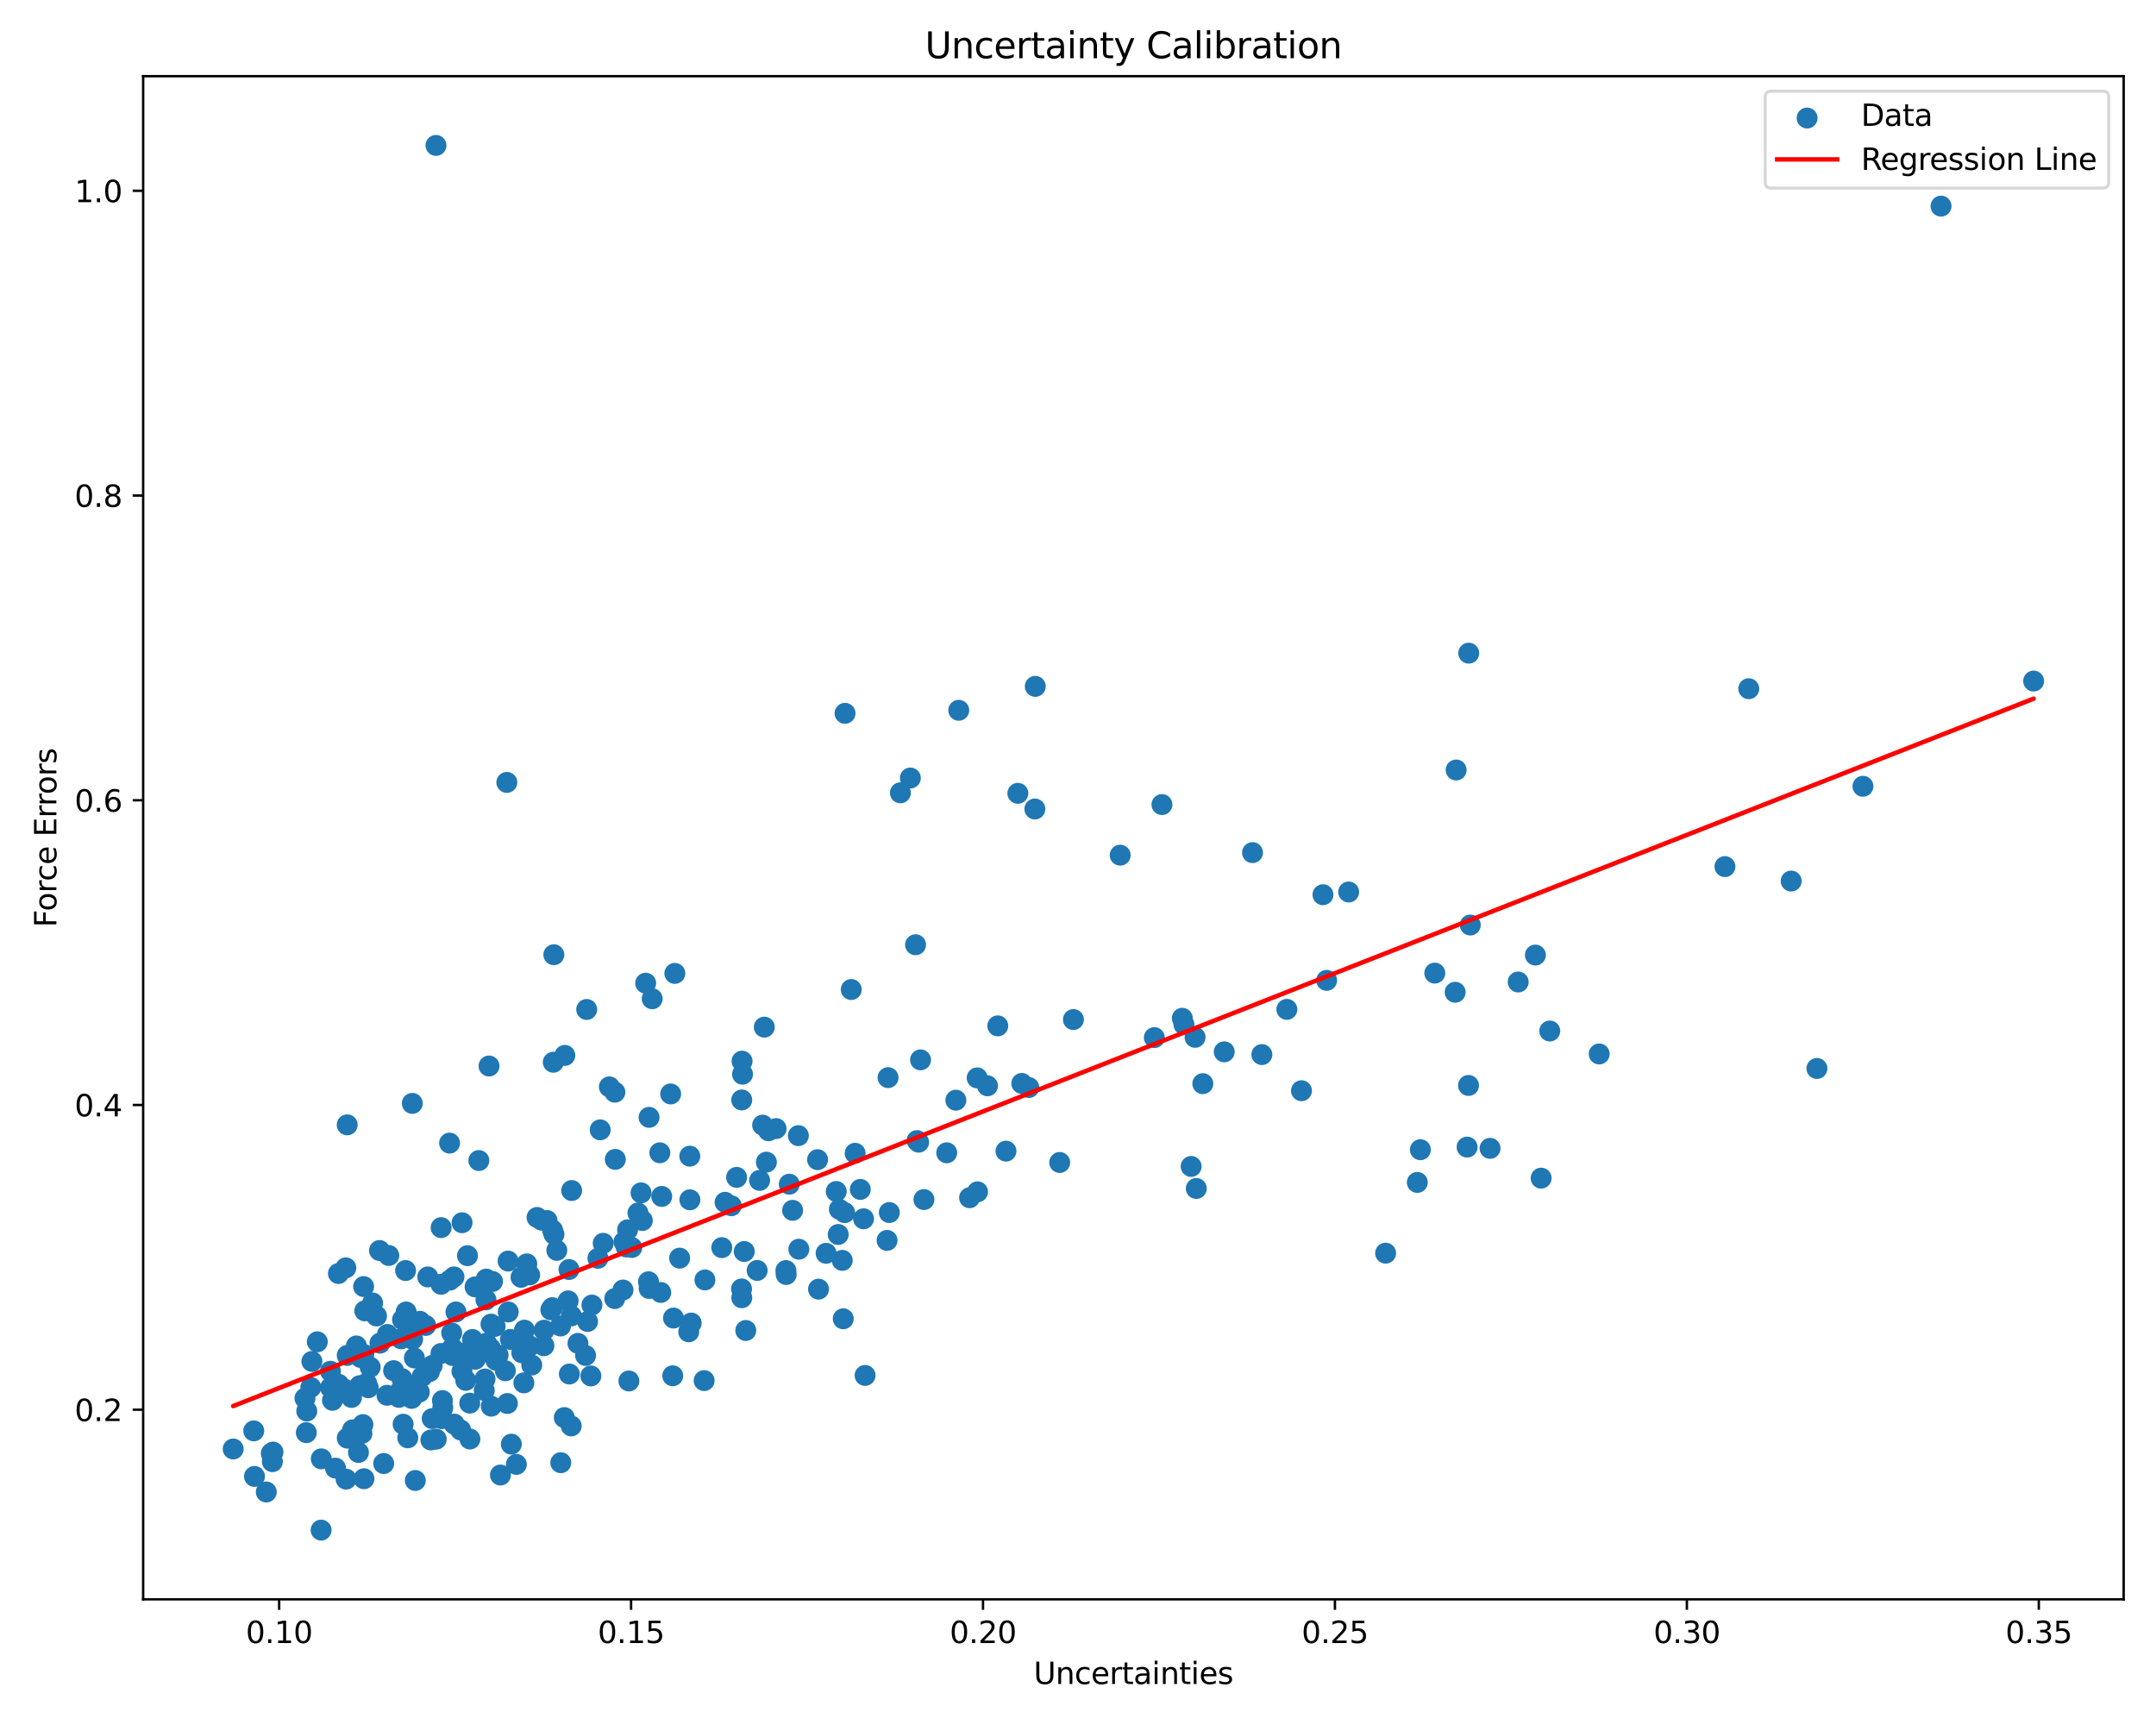 <?xml version="1.0" encoding="utf-8" standalone="no"?>
<!DOCTYPE svg PUBLIC "-//W3C//DTD SVG 1.1//EN"
  "http://www.w3.org/Graphics/SVG/1.1/DTD/svg11.dtd">
<svg xmlns:xlink="http://www.w3.org/1999/xlink" width="720pt" height="576pt" viewBox="0 0 720 576" xmlns="http://www.w3.org/2000/svg" version="1.1">
 <defs>
  <style type="text/css">*{stroke-linejoin: round; stroke-linecap: butt}</style>
 </defs>
 <g id="figure_1">
  <g id="patch_1">
   <path d="M 0 576 
L 720 576 
L 720 0 
L 0 0 
z
" style="fill: #ffffff"/>
  </g>
  <g id="axes_1">
   <g id="patch_2">
    <path d="M 47.81 534.04 
L 709.2 534.04 
L 709.2 25.44 
L 47.81 25.44 
z
" style="fill: #ffffff"/>
   </g>
   <g id="PathCollection_1">
    <defs>
     <path id="md1da21b92e" d="M 0 3 
C 0.796 3 1.559 2.684 2.121 2.121 
C 2.684 1.559 3 0.796 3 0 
C 3 -0.796 2.684 -1.559 2.121 -2.121 
C 1.559 -2.684 0.796 -3 0 -3 
C -0.796 -3 -1.559 -2.684 -2.121 -2.121 
C -2.684 -1.559 -3 -0.796 -3 0 
C -3 0.796 -2.684 1.559 -2.121 2.121 
C -1.559 2.684 -0.796 3 0 3 
z
" style="stroke: #1f77b4"/>
    </defs>
    <g clip-path="url(#pecfa9d4f65)">
     <use xlink:href="#md1da21b92e" x="326.323" y="359.923" style="fill: #1f77b4; stroke: #1f77b4"/>
     <use xlink:href="#md1da21b92e" x="441.809" y="298.757" style="fill: #1f77b4; stroke: #1f77b4"/>
     <use xlink:href="#md1da21b92e" x="418.281" y="284.7" style="fill: #1f77b4; stroke: #1f77b4"/>
     <use xlink:href="#md1da21b92e" x="147.854" y="470.146" style="fill: #1f77b4; stroke: #1f77b4"/>
     <use xlink:href="#md1da21b92e" x="279.267" y="397.855" style="fill: #1f77b4; stroke: #1f77b4"/>
     <use xlink:href="#md1da21b92e" x="151.054" y="450.077" style="fill: #1f77b4; stroke: #1f77b4"/>
     <use xlink:href="#md1da21b92e" x="229.995" y="444.716" style="fill: #1f77b4; stroke: #1f77b4"/>
     <use xlink:href="#md1da21b92e" x="142.859" y="426.386" style="fill: #1f77b4; stroke: #1f77b4"/>
     <use xlink:href="#md1da21b92e" x="121.821" y="437.71" style="fill: #1f77b4; stroke: #1f77b4"/>
     <use xlink:href="#md1da21b92e" x="105.972" y="448.052" style="fill: #1f77b4; stroke: #1f77b4"/>
     <use xlink:href="#md1da21b92e" x="497.606" y="383.449" style="fill: #1f77b4; stroke: #1f77b4"/>
     <use xlink:href="#md1da21b92e" x="167.121" y="492.531" style="fill: #1f77b4; stroke: #1f77b4"/>
     <use xlink:href="#md1da21b92e" x="112.042" y="490.225" style="fill: #1f77b4; stroke: #1f77b4"/>
     <use xlink:href="#md1da21b92e" x="147.32" y="409.921" style="fill: #1f77b4; stroke: #1f77b4"/>
     <use xlink:href="#md1da21b92e" x="220.355" y="384.93" style="fill: #1f77b4; stroke: #1f77b4"/>
     <use xlink:href="#md1da21b92e" x="137.487" y="466.938" style="fill: #1f77b4; stroke: #1f77b4"/>
     <use xlink:href="#md1da21b92e" x="429.748" y="337.042" style="fill: #1f77b4; stroke: #1f77b4"/>
     <use xlink:href="#md1da21b92e" x="169.681" y="421.093" style="fill: #1f77b4; stroke: #1f77b4"/>
     <use xlink:href="#md1da21b92e" x="129.369" y="445.59" style="fill: #1f77b4; stroke: #1f77b4"/>
     <use xlink:href="#md1da21b92e" x="296.99" y="404.88" style="fill: #1f77b4; stroke: #1f77b4"/>
     <use xlink:href="#md1da21b92e" x="187.271" y="488.414" style="fill: #1f77b4; stroke: #1f77b4"/>
     <use xlink:href="#md1da21b92e" x="401.686" y="361.85" style="fill: #1f77b4; stroke: #1f77b4"/>
     <use xlink:href="#md1da21b92e" x="176.943" y="449.438" style="fill: #1f77b4; stroke: #1f77b4"/>
     <use xlink:href="#md1da21b92e" x="287.302" y="397.162" style="fill: #1f77b4; stroke: #1f77b4"/>
     <use xlink:href="#md1da21b92e" x="90.596" y="485.295" style="fill: #1f77b4; stroke: #1f77b4"/>
     <use xlink:href="#md1da21b92e" x="162.462" y="448.473" style="fill: #1f77b4; stroke: #1f77b4"/>
     <use xlink:href="#md1da21b92e" x="230.361" y="386.058" style="fill: #1f77b4; stroke: #1f77b4"/>
     <use xlink:href="#md1da21b92e" x="165.634" y="454.2" style="fill: #1f77b4; stroke: #1f77b4"/>
     <use xlink:href="#md1da21b92e" x="443.039" y="327.354" style="fill: #1f77b4; stroke: #1f77b4"/>
     <use xlink:href="#md1da21b92e" x="174.003" y="426.509" style="fill: #1f77b4; stroke: #1f77b4"/>
     <use xlink:href="#md1da21b92e" x="177.575" y="455.8" style="fill: #1f77b4; stroke: #1f77b4"/>
     <use xlink:href="#md1da21b92e" x="491.003" y="308.879" style="fill: #1f77b4; stroke: #1f77b4"/>
     <use xlink:href="#md1da21b92e" x="121.486" y="452.256" style="fill: #1f77b4; stroke: #1f77b4"/>
     <use xlink:href="#md1da21b92e" x="507.005" y="327.899" style="fill: #1f77b4; stroke: #1f77b4"/>
     <use xlink:href="#md1da21b92e" x="163.827" y="450.264" style="fill: #1f77b4; stroke: #1f77b4"/>
     <use xlink:href="#md1da21b92e" x="174.259" y="451.713" style="fill: #1f77b4; stroke: #1f77b4"/>
     <use xlink:href="#md1da21b92e" x="124.432" y="435.077" style="fill: #1f77b4; stroke: #1f77b4"/>
     <use xlink:href="#md1da21b92e" x="255.238" y="342.973" style="fill: #1f77b4; stroke: #1f77b4"/>
     <use xlink:href="#md1da21b92e" x="138.695" y="494.353" style="fill: #1f77b4; stroke: #1f77b4"/>
     <use xlink:href="#md1da21b92e" x="142.155" y="442.591" style="fill: #1f77b4; stroke: #1f77b4"/>
     <use xlink:href="#md1da21b92e" x="140.227" y="441.195" style="fill: #1f77b4; stroke: #1f77b4"/>
     <use xlink:href="#md1da21b92e" x="158.723" y="453.859" style="fill: #1f77b4; stroke: #1f77b4"/>
     <use xlink:href="#md1da21b92e" x="122.982" y="463.387" style="fill: #1f77b4; stroke: #1f77b4"/>
     <use xlink:href="#md1da21b92e" x="113.109" y="462.231" style="fill: #1f77b4; stroke: #1f77b4"/>
     <use xlink:href="#md1da21b92e" x="217.805" y="333.494" style="fill: #1f77b4; stroke: #1f77b4"/>
     <use xlink:href="#md1da21b92e" x="175.145" y="444.158" style="fill: #1f77b4; stroke: #1f77b4"/>
     <use xlink:href="#md1da21b92e" x="84.986" y="493.001" style="fill: #1f77b4; stroke: #1f77b4"/>
     <use xlink:href="#md1da21b92e" x="164.475" y="427.895" style="fill: #1f77b4; stroke: #1f77b4"/>
     <use xlink:href="#md1da21b92e" x="117.75" y="477.449" style="fill: #1f77b4; stroke: #1f77b4"/>
     <use xlink:href="#md1da21b92e" x="90.968" y="488.064" style="fill: #1f77b4; stroke: #1f77b4"/>
     <use xlink:href="#md1da21b92e" x="385.491" y="346.468" style="fill: #1f77b4; stroke: #1f77b4"/>
     <use xlink:href="#md1da21b92e" x="479.15" y="324.933" style="fill: #1f77b4; stroke: #1f77b4"/>
     <use xlink:href="#md1da21b92e" x="138.529" y="464.158" style="fill: #1f77b4; stroke: #1f77b4"/>
     <use xlink:href="#md1da21b92e" x="147.608" y="473.708" style="fill: #1f77b4; stroke: #1f77b4"/>
     <use xlink:href="#md1da21b92e" x="119.706" y="484.997" style="fill: #1f77b4; stroke: #1f77b4"/>
     <use xlink:href="#md1da21b92e" x="136.184" y="480.112" style="fill: #1f77b4; stroke: #1f77b4"/>
     <use xlink:href="#md1da21b92e" x="126.876" y="448.498" style="fill: #1f77b4; stroke: #1f77b4"/>
     <use xlink:href="#md1da21b92e" x="101.84" y="466.905" style="fill: #1f77b4; stroke: #1f77b4"/>
     <use xlink:href="#md1da21b92e" x="296.235" y="414.183" style="fill: #1f77b4; stroke: #1f77b4"/>
     <use xlink:href="#md1da21b92e" x="679.137" y="227.416" style="fill: #1f77b4; stroke: #1f77b4"/>
     <use xlink:href="#md1da21b92e" x="115.575" y="493.896" style="fill: #1f77b4; stroke: #1f77b4"/>
     <use xlink:href="#md1da21b92e" x="281.274" y="420.851" style="fill: #1f77b4; stroke: #1f77b4"/>
     <use xlink:href="#md1da21b92e" x="214.077" y="398.315" style="fill: #1f77b4; stroke: #1f77b4"/>
     <use xlink:href="#md1da21b92e" x="282.205" y="238.186" style="fill: #1f77b4; stroke: #1f77b4"/>
     <use xlink:href="#md1da21b92e" x="115.957" y="452.592" style="fill: #1f77b4; stroke: #1f77b4"/>
     <use xlink:href="#md1da21b92e" x="164.051" y="469.545" style="fill: #1f77b4; stroke: #1f77b4"/>
     <use xlink:href="#md1da21b92e" x="150.138" y="381.699" style="fill: #1f77b4; stroke: #1f77b4"/>
     <use xlink:href="#md1da21b92e" x="137.791" y="447.197" style="fill: #1f77b4; stroke: #1f77b4"/>
     <use xlink:href="#md1da21b92e" x="316.153" y="384.931" style="fill: #1f77b4; stroke: #1f77b4"/>
     <use xlink:href="#md1da21b92e" x="161.718" y="464.285" style="fill: #1f77b4; stroke: #1f77b4"/>
     <use xlink:href="#md1da21b92e" x="175.384" y="449.972" style="fill: #1f77b4; stroke: #1f77b4"/>
     <use xlink:href="#md1da21b92e" x="77.873" y="483.835" style="fill: #1f77b4; stroke: #1f77b4"/>
     <use xlink:href="#md1da21b92e" x="110.384" y="463.357" style="fill: #1f77b4; stroke: #1f77b4"/>
     <use xlink:href="#md1da21b92e" x="115.485" y="423.349" style="fill: #1f77b4; stroke: #1f77b4"/>
     <use xlink:href="#md1da21b92e" x="120.13" y="462.689" style="fill: #1f77b4; stroke: #1f77b4"/>
     <use xlink:href="#md1da21b92e" x="156.927" y="480.503" style="fill: #1f77b4; stroke: #1f77b4"/>
     <use xlink:href="#md1da21b92e" x="151.134" y="452.626" style="fill: #1f77b4; stroke: #1f77b4"/>
     <use xlink:href="#md1da21b92e" x="266.777" y="417.122" style="fill: #1f77b4; stroke: #1f77b4"/>
     <use xlink:href="#md1da21b92e" x="110.363" y="457.878" style="fill: #1f77b4; stroke: #1f77b4"/>
     <use xlink:href="#md1da21b92e" x="209.104" y="416.388" style="fill: #1f77b4; stroke: #1f77b4"/>
     <use xlink:href="#md1da21b92e" x="144.329" y="473.683" style="fill: #1f77b4; stroke: #1f77b4"/>
     <use xlink:href="#md1da21b92e" x="300.688" y="264.733" style="fill: #1f77b4; stroke: #1f77b4"/>
     <use xlink:href="#md1da21b92e" x="399.1" y="346.369" style="fill: #1f77b4; stroke: #1f77b4"/>
     <use xlink:href="#md1da21b92e" x="281.6" y="440.36" style="fill: #1f77b4; stroke: #1f77b4"/>
     <use xlink:href="#md1da21b92e" x="197.672" y="435.778" style="fill: #1f77b4; stroke: #1f77b4"/>
     <use xlink:href="#md1da21b92e" x="153.831" y="477.497" style="fill: #1f77b4; stroke: #1f77b4"/>
     <use xlink:href="#md1da21b92e" x="159.116" y="448.96" style="fill: #1f77b4; stroke: #1f77b4"/>
     <use xlink:href="#md1da21b92e" x="450.392" y="297.848" style="fill: #1f77b4; stroke: #1f77b4"/>
     <use xlink:href="#md1da21b92e" x="306.248" y="380.859" style="fill: #1f77b4; stroke: #1f77b4"/>
     <use xlink:href="#md1da21b92e" x="162.289" y="434.034" style="fill: #1f77b4; stroke: #1f77b4"/>
     <use xlink:href="#md1da21b92e" x="138.384" y="453.455" style="fill: #1f77b4; stroke: #1f77b4"/>
     <use xlink:href="#md1da21b92e" x="111.019" y="467.579" style="fill: #1f77b4; stroke: #1f77b4"/>
     <use xlink:href="#md1da21b92e" x="147.287" y="428.833" style="fill: #1f77b4; stroke: #1f77b4"/>
     <use xlink:href="#md1da21b92e" x="115.979" y="480.208" style="fill: #1f77b4; stroke: #1f77b4"/>
     <use xlink:href="#md1da21b92e" x="91.166" y="484.867" style="fill: #1f77b4; stroke: #1f77b4"/>
     <use xlink:href="#md1da21b92e" x="205.342" y="364.692" style="fill: #1f77b4; stroke: #1f77b4"/>
     <use xlink:href="#md1da21b92e" x="133.917" y="464.064" style="fill: #1f77b4; stroke: #1f77b4"/>
     <use xlink:href="#md1da21b92e" x="170.764" y="482.223" style="fill: #1f77b4; stroke: #1f77b4"/>
     <use xlink:href="#md1da21b92e" x="181.637" y="449.357" style="fill: #1f77b4; stroke: #1f77b4"/>
     <use xlink:href="#md1da21b92e" x="282.077" y="404.914" style="fill: #1f77b4; stroke: #1f77b4"/>
     <use xlink:href="#md1da21b92e" x="169.73" y="438.083" style="fill: #1f77b4; stroke: #1f77b4"/>
     <use xlink:href="#md1da21b92e" x="242.141" y="401.466" style="fill: #1f77b4; stroke: #1f77b4"/>
     <use xlink:href="#md1da21b92e" x="145.596" y="48.558" style="fill: #1f77b4; stroke: #1f77b4"/>
     <use xlink:href="#md1da21b92e" x="205.482" y="387.135" style="fill: #1f77b4; stroke: #1f77b4"/>
     <use xlink:href="#md1da21b92e" x="374.09" y="285.556" style="fill: #1f77b4; stroke: #1f77b4"/>
     <use xlink:href="#md1da21b92e" x="185.949" y="417.516" style="fill: #1f77b4; stroke: #1f77b4"/>
     <use xlink:href="#md1da21b92e" x="102.292" y="478.375" style="fill: #1f77b4; stroke: #1f77b4"/>
     <use xlink:href="#md1da21b92e" x="156.873" y="468.524" style="fill: #1f77b4; stroke: #1f77b4"/>
     <use xlink:href="#md1da21b92e" x="121.194" y="475.687" style="fill: #1f77b4; stroke: #1f77b4"/>
     <use xlink:href="#md1da21b92e" x="140.985" y="459.644" style="fill: #1f77b4; stroke: #1f77b4"/>
     <use xlink:href="#md1da21b92e" x="343.569" y="363.14" style="fill: #1f77b4; stroke: #1f77b4"/>
     <use xlink:href="#md1da21b92e" x="129.238" y="465.901" style="fill: #1f77b4; stroke: #1f77b4"/>
     <use xlink:href="#md1da21b92e" x="255.935" y="388.061" style="fill: #1f77b4; stroke: #1f77b4"/>
     <use xlink:href="#md1da21b92e" x="224.917" y="440.119" style="fill: #1f77b4; stroke: #1f77b4"/>
     <use xlink:href="#md1da21b92e" x="606.764" y="356.776" style="fill: #1f77b4; stroke: #1f77b4"/>
     <use xlink:href="#md1da21b92e" x="190.765" y="476.139" style="fill: #1f77b4; stroke: #1f77b4"/>
     <use xlink:href="#md1da21b92e" x="517.549" y="344.268" style="fill: #1f77b4; stroke: #1f77b4"/>
     <use xlink:href="#md1da21b92e" x="235.411" y="427.391" style="fill: #1f77b4; stroke: #1f77b4"/>
     <use xlink:href="#md1da21b92e" x="339.921" y="264.897" style="fill: #1f77b4; stroke: #1f77b4"/>
     <use xlink:href="#md1da21b92e" x="576.044" y="289.365" style="fill: #1f77b4; stroke: #1f77b4"/>
     <use xlink:href="#md1da21b92e" x="88.924" y="498.201" style="fill: #1f77b4; stroke: #1f77b4"/>
     <use xlink:href="#md1da21b92e" x="323.795" y="399.933" style="fill: #1f77b4; stroke: #1f77b4"/>
     <use xlink:href="#md1da21b92e" x="123.622" y="456.523" style="fill: #1f77b4; stroke: #1f77b4"/>
     <use xlink:href="#md1da21b92e" x="154.275" y="457.91" style="fill: #1f77b4; stroke: #1f77b4"/>
     <use xlink:href="#md1da21b92e" x="399.505" y="396.842" style="fill: #1f77b4; stroke: #1f77b4"/>
     <use xlink:href="#md1da21b92e" x="247.719" y="433.332" style="fill: #1f77b4; stroke: #1f77b4"/>
     <use xlink:href="#md1da21b92e" x="266.617" y="379.204" style="fill: #1f77b4; stroke: #1f77b4"/>
     <use xlink:href="#md1da21b92e" x="462.728" y="418.445" style="fill: #1f77b4; stroke: #1f77b4"/>
     <use xlink:href="#md1da21b92e" x="264.694" y="404.144" style="fill: #1f77b4; stroke: #1f77b4"/>
     <use xlink:href="#md1da21b92e" x="155.53" y="460.92" style="fill: #1f77b4; stroke: #1f77b4"/>
     <use xlink:href="#md1da21b92e" x="190.008" y="423.906" style="fill: #1f77b4; stroke: #1f77b4"/>
     <use xlink:href="#md1da21b92e" x="201.443" y="415.154" style="fill: #1f77b4; stroke: #1f77b4"/>
     <use xlink:href="#md1da21b92e" x="179.342" y="406.525" style="fill: #1f77b4; stroke: #1f77b4"/>
     <use xlink:href="#md1da21b92e" x="489.942" y="383.031" style="fill: #1f77b4; stroke: #1f77b4"/>
     <use xlink:href="#md1da21b92e" x="195.93" y="337.071" style="fill: #1f77b4; stroke: #1f77b4"/>
     <use xlink:href="#md1da21b92e" x="395.378" y="342.092" style="fill: #1f77b4; stroke: #1f77b4"/>
     <use xlink:href="#md1da21b92e" x="262.46" y="424.249" style="fill: #1f77b4; stroke: #1f77b4"/>
     <use xlink:href="#md1da21b92e" x="162.753" y="451.382" style="fill: #1f77b4; stroke: #1f77b4"/>
     <use xlink:href="#md1da21b92e" x="162.368" y="427.11" style="fill: #1f77b4; stroke: #1f77b4"/>
     <use xlink:href="#md1da21b92e" x="203.498" y="362.917" style="fill: #1f77b4; stroke: #1f77b4"/>
     <use xlink:href="#md1da21b92e" x="284.278" y="330.415" style="fill: #1f77b4; stroke: #1f77b4"/>
     <use xlink:href="#md1da21b92e" x="216.756" y="373.097" style="fill: #1f77b4; stroke: #1f77b4"/>
     <use xlink:href="#md1da21b92e" x="247.811" y="354.33" style="fill: #1f77b4; stroke: #1f77b4"/>
     <use xlink:href="#md1da21b92e" x="326.446" y="397.963" style="fill: #1f77b4; stroke: #1f77b4"/>
     <use xlink:href="#md1da21b92e" x="490.489" y="218.101" style="fill: #1f77b4; stroke: #1f77b4"/>
     <use xlink:href="#md1da21b92e" x="305.75" y="315.464" style="fill: #1f77b4; stroke: #1f77b4"/>
     <use xlink:href="#md1da21b92e" x="125.739" y="439.425" style="fill: #1f77b4; stroke: #1f77b4"/>
     <use xlink:href="#md1da21b92e" x="143.887" y="480.82" style="fill: #1f77b4; stroke: #1f77b4"/>
     <use xlink:href="#md1da21b92e" x="126.738" y="417.56" style="fill: #1f77b4; stroke: #1f77b4"/>
     <use xlink:href="#md1da21b92e" x="252.855" y="424.217" style="fill: #1f77b4; stroke: #1f77b4"/>
     <use xlink:href="#md1da21b92e" x="145.683" y="480.554" style="fill: #1f77b4; stroke: #1f77b4"/>
     <use xlink:href="#md1da21b92e" x="248.542" y="417.896" style="fill: #1f77b4; stroke: #1f77b4"/>
     <use xlink:href="#md1da21b92e" x="184.539" y="410.767" style="fill: #1f77b4; stroke: #1f77b4"/>
     <use xlink:href="#md1da21b92e" x="174.943" y="461.756" style="fill: #1f77b4; stroke: #1f77b4"/>
     <use xlink:href="#md1da21b92e" x="394.828" y="340.014" style="fill: #1f77b4; stroke: #1f77b4"/>
     <use xlink:href="#md1da21b92e" x="135.444" y="424.25" style="fill: #1f77b4; stroke: #1f77b4"/>
     <use xlink:href="#md1da21b92e" x="245.996" y="393.138" style="fill: #1f77b4; stroke: #1f77b4"/>
     <use xlink:href="#md1da21b92e" x="397.791" y="389.484" style="fill: #1f77b4; stroke: #1f77b4"/>
     <use xlink:href="#md1da21b92e" x="182.691" y="407.559" style="fill: #1f77b4; stroke: #1f77b4"/>
     <use xlink:href="#md1da21b92e" x="107.235" y="510.922" style="fill: #1f77b4; stroke: #1f77b4"/>
     <use xlink:href="#md1da21b92e" x="197.326" y="459.442" style="fill: #1f77b4; stroke: #1f77b4"/>
     <use xlink:href="#md1da21b92e" x="214.511" y="407.544" style="fill: #1f77b4; stroke: #1f77b4"/>
     <use xlink:href="#md1da21b92e" x="129.837" y="419.219" style="fill: #1f77b4; stroke: #1f77b4"/>
     <use xlink:href="#md1da21b92e" x="137.522" y="462.707" style="fill: #1f77b4; stroke: #1f77b4"/>
     <use xlink:href="#md1da21b92e" x="153.688" y="451.801" style="fill: #1f77b4; stroke: #1f77b4"/>
     <use xlink:href="#md1da21b92e" x="216.779" y="430.229" style="fill: #1f77b4; stroke: #1f77b4"/>
     <use xlink:href="#md1da21b92e" x="156.119" y="419.283" style="fill: #1f77b4; stroke: #1f77b4"/>
     <use xlink:href="#md1da21b92e" x="244.215" y="402.617" style="fill: #1f77b4; stroke: #1f77b4"/>
     <use xlink:href="#md1da21b92e" x="131.446" y="457.68" style="fill: #1f77b4; stroke: #1f77b4"/>
     <use xlink:href="#md1da21b92e" x="190.814" y="439.397" style="fill: #1f77b4; stroke: #1f77b4"/>
     <use xlink:href="#md1da21b92e" x="150.843" y="445.076" style="fill: #1f77b4; stroke: #1f77b4"/>
     <use xlink:href="#md1da21b92e" x="225.364" y="325.031" style="fill: #1f77b4; stroke: #1f77b4"/>
     <use xlink:href="#md1da21b92e" x="230.389" y="400.634" style="fill: #1f77b4; stroke: #1f77b4"/>
     <use xlink:href="#md1da21b92e" x="256.652" y="377.573" style="fill: #1f77b4; stroke: #1f77b4"/>
     <use xlink:href="#md1da21b92e" x="147.745" y="467.665" style="fill: #1f77b4; stroke: #1f77b4"/>
     <use xlink:href="#md1da21b92e" x="120.443" y="453.277" style="fill: #1f77b4; stroke: #1f77b4"/>
     <use xlink:href="#md1da21b92e" x="388.035" y="268.659" style="fill: #1f77b4; stroke: #1f77b4"/>
     <use xlink:href="#md1da21b92e" x="421.403" y="352.138" style="fill: #1f77b4; stroke: #1f77b4"/>
     <use xlink:href="#md1da21b92e" x="134.244" y="460.333" style="fill: #1f77b4; stroke: #1f77b4"/>
     <use xlink:href="#md1da21b92e" x="249.053" y="444.267" style="fill: #1f77b4; stroke: #1f77b4"/>
     <use xlink:href="#md1da21b92e" x="115.95" y="375.598" style="fill: #1f77b4; stroke: #1f77b4"/>
     <use xlink:href="#md1da21b92e" x="208.049" y="430.744" style="fill: #1f77b4; stroke: #1f77b4"/>
     <use xlink:href="#md1da21b92e" x="235.148" y="460.995" style="fill: #1f77b4; stroke: #1f77b4"/>
     <use xlink:href="#md1da21b92e" x="158.661" y="429.709" style="fill: #1f77b4; stroke: #1f77b4"/>
     <use xlink:href="#md1da21b92e" x="175.917" y="422.025" style="fill: #1f77b4; stroke: #1f77b4"/>
     <use xlink:href="#md1da21b92e" x="172.434" y="488.978" style="fill: #1f77b4; stroke: #1f77b4"/>
     <use xlink:href="#md1da21b92e" x="486.281" y="257.111" style="fill: #1f77b4; stroke: #1f77b4"/>
     <use xlink:href="#md1da21b92e" x="188.63" y="352.41" style="fill: #1f77b4; stroke: #1f77b4"/>
     <use xlink:href="#md1da21b92e" x="210.016" y="461.128" style="fill: #1f77b4; stroke: #1f77b4"/>
     <use xlink:href="#md1da21b92e" x="288.38" y="406.971" style="fill: #1f77b4; stroke: #1f77b4"/>
     <use xlink:href="#md1da21b92e" x="241.041" y="416.598" style="fill: #1f77b4; stroke: #1f77b4"/>
     <use xlink:href="#md1da21b92e" x="474.334" y="383.902" style="fill: #1f77b4; stroke: #1f77b4"/>
     <use xlink:href="#md1da21b92e" x="137.686" y="368.441" style="fill: #1f77b4; stroke: #1f77b4"/>
     <use xlink:href="#md1da21b92e" x="223.969" y="365.278" style="fill: #1f77b4; stroke: #1f77b4"/>
     <use xlink:href="#md1da21b92e" x="134.423" y="440.665" style="fill: #1f77b4; stroke: #1f77b4"/>
     <use xlink:href="#md1da21b92e" x="121.544" y="493.768" style="fill: #1f77b4; stroke: #1f77b4"/>
     <use xlink:href="#md1da21b92e" x="275.88" y="418.494" style="fill: #1f77b4; stroke: #1f77b4"/>
     <use xlink:href="#md1da21b92e" x="285.575" y="385.092" style="fill: #1f77b4; stroke: #1f77b4"/>
     <use xlink:href="#md1da21b92e" x="514.668" y="393.399" style="fill: #1f77b4; stroke: #1f77b4"/>
     <use xlink:href="#md1da21b92e" x="150.231" y="427.465" style="fill: #1f77b4; stroke: #1f77b4"/>
     <use xlink:href="#md1da21b92e" x="170.445" y="447.248" style="fill: #1f77b4; stroke: #1f77b4"/>
     <use xlink:href="#md1da21b92e" x="208.37" y="414.656" style="fill: #1f77b4; stroke: #1f77b4"/>
     <use xlink:href="#md1da21b92e" x="254.685" y="375.691" style="fill: #1f77b4; stroke: #1f77b4"/>
     <use xlink:href="#md1da21b92e" x="253.674" y="394.146" style="fill: #1f77b4; stroke: #1f77b4"/>
     <use xlink:href="#md1da21b92e" x="199.681" y="420.163" style="fill: #1f77b4; stroke: #1f77b4"/>
     <use xlink:href="#md1da21b92e" x="169.448" y="468.645" style="fill: #1f77b4; stroke: #1f77b4"/>
     <use xlink:href="#md1da21b92e" x="230.83" y="441.781" style="fill: #1f77b4; stroke: #1f77b4"/>
     <use xlink:href="#md1da21b92e" x="190.906" y="397.537" style="fill: #1f77b4; stroke: #1f77b4"/>
     <use xlink:href="#md1da21b92e" x="308.552" y="400.556" style="fill: #1f77b4; stroke: #1f77b4"/>
     <use xlink:href="#md1da21b92e" x="84.742" y="477.786" style="fill: #1f77b4; stroke: #1f77b4"/>
     <use xlink:href="#md1da21b92e" x="185.007" y="412.156" style="fill: #1f77b4; stroke: #1f77b4"/>
     <use xlink:href="#md1da21b92e" x="247.704" y="367.29" style="fill: #1f77b4; stroke: #1f77b4"/>
     <use xlink:href="#md1da21b92e" x="193.009" y="448.571" style="fill: #1f77b4; stroke: #1f77b4"/>
     <use xlink:href="#md1da21b92e" x="165.348" y="442.879" style="fill: #1f77b4; stroke: #1f77b4"/>
     <use xlink:href="#md1da21b92e" x="333.207" y="342.549" style="fill: #1f77b4; stroke: #1f77b4"/>
     <use xlink:href="#md1da21b92e" x="224.662" y="459.391" style="fill: #1f77b4; stroke: #1f77b4"/>
     <use xlink:href="#md1da21b92e" x="135.622" y="438.085" style="fill: #1f77b4; stroke: #1f77b4"/>
     <use xlink:href="#md1da21b92e" x="353.891" y="388.162" style="fill: #1f77b4; stroke: #1f77b4"/>
     <use xlink:href="#md1da21b92e" x="121.43" y="429.595" style="fill: #1f77b4; stroke: #1f77b4"/>
     <use xlink:href="#md1da21b92e" x="622.138" y="262.551" style="fill: #1f77b4; stroke: #1f77b4"/>
     <use xlink:href="#md1da21b92e" x="259.175" y="376.846" style="fill: #1f77b4; stroke: #1f77b4"/>
     <use xlink:href="#md1da21b92e" x="122.448" y="461.901" style="fill: #1f77b4; stroke: #1f77b4"/>
     <use xlink:href="#md1da21b92e" x="154.306" y="408.29" style="fill: #1f77b4; stroke: #1f77b4"/>
     <use xlink:href="#md1da21b92e" x="220.661" y="431.566" style="fill: #1f77b4; stroke: #1f77b4"/>
     <use xlink:href="#md1da21b92e" x="307.418" y="353.902" style="fill: #1f77b4; stroke: #1f77b4"/>
     <use xlink:href="#md1da21b92e" x="304.013" y="259.789" style="fill: #1f77b4; stroke: #1f77b4"/>
     <use xlink:href="#md1da21b92e" x="335.948" y="384.378" style="fill: #1f77b4; stroke: #1f77b4"/>
     <use xlink:href="#md1da21b92e" x="485.955" y="331.328" style="fill: #1f77b4; stroke: #1f77b4"/>
     <use xlink:href="#md1da21b92e" x="184.438" y="436.638" style="fill: #1f77b4; stroke: #1f77b4"/>
     <use xlink:href="#md1da21b92e" x="189.73" y="434.374" style="fill: #1f77b4; stroke: #1f77b4"/>
     <use xlink:href="#md1da21b92e" x="115.128" y="463.899" style="fill: #1f77b4; stroke: #1f77b4"/>
     <use xlink:href="#md1da21b92e" x="213.048" y="405.028" style="fill: #1f77b4; stroke: #1f77b4"/>
     <use xlink:href="#md1da21b92e" x="434.629" y="364.206" style="fill: #1f77b4; stroke: #1f77b4"/>
     <use xlink:href="#md1da21b92e" x="188.447" y="473.339" style="fill: #1f77b4; stroke: #1f77b4"/>
     <use xlink:href="#md1da21b92e" x="220.983" y="399.499" style="fill: #1f77b4; stroke: #1f77b4"/>
     <use xlink:href="#md1da21b92e" x="184.764" y="354.699" style="fill: #1f77b4; stroke: #1f77b4"/>
     <use xlink:href="#md1da21b92e" x="128.139" y="488.69" style="fill: #1f77b4; stroke: #1f77b4"/>
     <use xlink:href="#md1da21b92e" x="165.405" y="453.415" style="fill: #1f77b4; stroke: #1f77b4"/>
     <use xlink:href="#md1da21b92e" x="296.573" y="359.829" style="fill: #1f77b4; stroke: #1f77b4"/>
     <use xlink:href="#md1da21b92e" x="157.783" y="447.275" style="fill: #1f77b4; stroke: #1f77b4"/>
     <use xlink:href="#md1da21b92e" x="119.011" y="449.426" style="fill: #1f77b4; stroke: #1f77b4"/>
     <use xlink:href="#md1da21b92e" x="134.628" y="475.565" style="fill: #1f77b4; stroke: #1f77b4"/>
     <use xlink:href="#md1da21b92e" x="104.162" y="454.598" style="fill: #1f77b4; stroke: #1f77b4"/>
     <use xlink:href="#md1da21b92e" x="133.954" y="447.053" style="fill: #1f77b4; stroke: #1f77b4"/>
     <use xlink:href="#md1da21b92e" x="210.997" y="416.553" style="fill: #1f77b4; stroke: #1f77b4"/>
     <use xlink:href="#md1da21b92e" x="113.011" y="425.248" style="fill: #1f77b4; stroke: #1f77b4"/>
     <use xlink:href="#md1da21b92e" x="408.834" y="351.221" style="fill: #1f77b4; stroke: #1f77b4"/>
     <use xlink:href="#md1da21b92e" x="159.909" y="387.518" style="fill: #1f77b4; stroke: #1f77b4"/>
     <use xlink:href="#md1da21b92e" x="151.606" y="426.369" style="fill: #1f77b4; stroke: #1f77b4"/>
     <use xlink:href="#md1da21b92e" x="183.942" y="437.37" style="fill: #1f77b4; stroke: #1f77b4"/>
     <use xlink:href="#md1da21b92e" x="169.26" y="261.262" style="fill: #1f77b4; stroke: #1f77b4"/>
     <use xlink:href="#md1da21b92e" x="184.957" y="318.793" style="fill: #1f77b4; stroke: #1f77b4"/>
     <use xlink:href="#md1da21b92e" x="181.704" y="444.168" style="fill: #1f77b4; stroke: #1f77b4"/>
     <use xlink:href="#md1da21b92e" x="216.566" y="427.987" style="fill: #1f77b4; stroke: #1f77b4"/>
     <use xlink:href="#md1da21b92e" x="152.267" y="438.077" style="fill: #1f77b4; stroke: #1f77b4"/>
     <use xlink:href="#md1da21b92e" x="648.215" y="68.83" style="fill: #1f77b4; stroke: #1f77b4"/>
     <use xlink:href="#md1da21b92e" x="490.415" y="362.442" style="fill: #1f77b4; stroke: #1f77b4"/>
     <use xlink:href="#md1da21b92e" x="161.977" y="460.466" style="fill: #1f77b4; stroke: #1f77b4"/>
     <use xlink:href="#md1da21b92e" x="209.583" y="410.649" style="fill: #1f77b4; stroke: #1f77b4"/>
     <use xlink:href="#md1da21b92e" x="196.221" y="441.268" style="fill: #1f77b4; stroke: #1f77b4"/>
     <use xlink:href="#md1da21b92e" x="107.294" y="487.129" style="fill: #1f77b4; stroke: #1f77b4"/>
     <use xlink:href="#md1da21b92e" x="306.779" y="381.393" style="fill: #1f77b4; stroke: #1f77b4"/>
     <use xlink:href="#md1da21b92e" x="147.261" y="451.944" style="fill: #1f77b4; stroke: #1f77b4"/>
     <use xlink:href="#md1da21b92e" x="174.527" y="447.556" style="fill: #1f77b4; stroke: #1f77b4"/>
     <use xlink:href="#md1da21b92e" x="136.145" y="445.891" style="fill: #1f77b4; stroke: #1f77b4"/>
     <use xlink:href="#md1da21b92e" x="273.029" y="387.227" style="fill: #1f77b4; stroke: #1f77b4"/>
     <use xlink:href="#md1da21b92e" x="247.964" y="358.689" style="fill: #1f77b4; stroke: #1f77b4"/>
     <use xlink:href="#md1da21b92e" x="512.746" y="318.908" style="fill: #1f77b4; stroke: #1f77b4"/>
     <use xlink:href="#md1da21b92e" x="345.741" y="229.187" style="fill: #1f77b4; stroke: #1f77b4"/>
     <use xlink:href="#md1da21b92e" x="329.778" y="362.566" style="fill: #1f77b4; stroke: #1f77b4"/>
     <use xlink:href="#md1da21b92e" x="273.345" y="430.463" style="fill: #1f77b4; stroke: #1f77b4"/>
     <use xlink:href="#md1da21b92e" x="187.186" y="442.768" style="fill: #1f77b4; stroke: #1f77b4"/>
     <use xlink:href="#md1da21b92e" x="262.544" y="425.571" style="fill: #1f77b4; stroke: #1f77b4"/>
     <use xlink:href="#md1da21b92e" x="598.166" y="294.195" style="fill: #1f77b4; stroke: #1f77b4"/>
     <use xlink:href="#md1da21b92e" x="320.172" y="237.174" style="fill: #1f77b4; stroke: #1f77b4"/>
     <use xlink:href="#md1da21b92e" x="584.003" y="229.972" style="fill: #1f77b4; stroke: #1f77b4"/>
     <use xlink:href="#md1da21b92e" x="200.439" y="377.267" style="fill: #1f77b4; stroke: #1f77b4"/>
     <use xlink:href="#md1da21b92e" x="215.625" y="328.303" style="fill: #1f77b4; stroke: #1f77b4"/>
     <use xlink:href="#md1da21b92e" x="473.316" y="394.83" style="fill: #1f77b4; stroke: #1f77b4"/>
     <use xlink:href="#md1da21b92e" x="117.371" y="466.627" style="fill: #1f77b4; stroke: #1f77b4"/>
     <use xlink:href="#md1da21b92e" x="319.211" y="367.369" style="fill: #1f77b4; stroke: #1f77b4"/>
     <use xlink:href="#md1da21b92e" x="288.902" y="459.27" style="fill: #1f77b4; stroke: #1f77b4"/>
     <use xlink:href="#md1da21b92e" x="263.579" y="395.415" style="fill: #1f77b4; stroke: #1f77b4"/>
     <use xlink:href="#md1da21b92e" x="102.444" y="471.169" style="fill: #1f77b4; stroke: #1f77b4"/>
     <use xlink:href="#md1da21b92e" x="166.339" y="452.496" style="fill: #1f77b4; stroke: #1f77b4"/>
     <use xlink:href="#md1da21b92e" x="140.022" y="464.851" style="fill: #1f77b4; stroke: #1f77b4"/>
     <use xlink:href="#md1da21b92e" x="151.703" y="475.527" style="fill: #1f77b4; stroke: #1f77b4"/>
     <use xlink:href="#md1da21b92e" x="345.599" y="270.138" style="fill: #1f77b4; stroke: #1f77b4"/>
     <use xlink:href="#md1da21b92e" x="143.413" y="458.016" style="fill: #1f77b4; stroke: #1f77b4"/>
     <use xlink:href="#md1da21b92e" x="133.209" y="466.597" style="fill: #1f77b4; stroke: #1f77b4"/>
     <use xlink:href="#md1da21b92e" x="534.054" y="351.932" style="fill: #1f77b4; stroke: #1f77b4"/>
     <use xlink:href="#md1da21b92e" x="205.297" y="433.61" style="fill: #1f77b4; stroke: #1f77b4"/>
     <use xlink:href="#md1da21b92e" x="279.918" y="412.21" style="fill: #1f77b4; stroke: #1f77b4"/>
     <use xlink:href="#md1da21b92e" x="163.961" y="442.138" style="fill: #1f77b4; stroke: #1f77b4"/>
     <use xlink:href="#md1da21b92e" x="226.966" y="420.108" style="fill: #1f77b4; stroke: #1f77b4"/>
     <use xlink:href="#md1da21b92e" x="190.13" y="458.806" style="fill: #1f77b4; stroke: #1f77b4"/>
     <use xlink:href="#md1da21b92e" x="144.338" y="455.952" style="fill: #1f77b4; stroke: #1f77b4"/>
     <use xlink:href="#md1da21b92e" x="180.877" y="407.439" style="fill: #1f77b4; stroke: #1f77b4"/>
     <use xlink:href="#md1da21b92e" x="120.869" y="478.642" style="fill: #1f77b4; stroke: #1f77b4"/>
     <use xlink:href="#md1da21b92e" x="195.555" y="452.607" style="fill: #1f77b4; stroke: #1f77b4"/>
     <use xlink:href="#md1da21b92e" x="176.877" y="425.721" style="fill: #1f77b4; stroke: #1f77b4"/>
     <use xlink:href="#md1da21b92e" x="358.467" y="340.44" style="fill: #1f77b4; stroke: #1f77b4"/>
     <use xlink:href="#md1da21b92e" x="341.23" y="361.768" style="fill: #1f77b4; stroke: #1f77b4"/>
     <use xlink:href="#md1da21b92e" x="280.311" y="403.803" style="fill: #1f77b4; stroke: #1f77b4"/>
     <use xlink:href="#md1da21b92e" x="247.642" y="430.387" style="fill: #1f77b4; stroke: #1f77b4"/>
     <use xlink:href="#md1da21b92e" x="168.76" y="457.712" style="fill: #1f77b4; stroke: #1f77b4"/>
     <use xlink:href="#md1da21b92e" x="163.311" y="355.952" style="fill: #1f77b4; stroke: #1f77b4"/>
     <use xlink:href="#md1da21b92e" x="103.791" y="463.274" style="fill: #1f77b4; stroke: #1f77b4"/>
    </g>
   </g>
   <g id="matplotlib.axis_1">
    <g id="xtick_1">
     <g id="line2d_1">
      <defs>
       <path id="mf8cbcbaa66" d="M 0 0 
L 0 3.5 
" style="stroke: #000000; stroke-width: 0.8"/>
      </defs>
      <g>
       <use xlink:href="#mf8cbcbaa66" x="93.222" y="534.04" style="stroke: #000000; stroke-width: 0.8"/>
      </g>
     </g>
     <g id="text_1">
      <!-- 0.10 -->
      <g transform="translate(82.09 548.638) scale(0.1 -0.1)">
       <defs>
        <path id="DejaVuSans-30" d="M 2034 4250 
Q 1547 4250 1301 3770 
Q 1056 3291 1056 2328 
Q 1056 1369 1301 889 
Q 1547 409 2034 409 
Q 2525 409 2770 889 
Q 3016 1369 3016 2328 
Q 3016 3291 2770 3770 
Q 2525 4250 2034 4250 
z
M 2034 4750 
Q 2819 4750 3233 4129 
Q 3647 3509 3647 2328 
Q 3647 1150 3233 529 
Q 2819 -91 2034 -91 
Q 1250 -91 836 529 
Q 422 1150 422 2328 
Q 422 3509 836 4129 
Q 1250 4750 2034 4750 
z
" transform="scale(0.016)"/>
        <path id="DejaVuSans-2e" d="M 684 794 
L 1344 794 
L 1344 0 
L 684 0 
L 684 794 
z
" transform="scale(0.016)"/>
        <path id="DejaVuSans-31" d="M 794 531 
L 1825 531 
L 1825 4091 
L 703 3866 
L 703 4441 
L 1819 4666 
L 2450 4666 
L 2450 531 
L 3481 531 
L 3481 0 
L 794 0 
L 794 531 
z
" transform="scale(0.016)"/>
       </defs>
       <use xlink:href="#DejaVuSans-30"/>
       <use xlink:href="#DejaVuSans-2e" x="63.623"/>
       <use xlink:href="#DejaVuSans-31" x="95.41"/>
       <use xlink:href="#DejaVuSans-30" x="159.033"/>
      </g>
     </g>
    </g>
    <g id="xtick_2">
     <g id="line2d_2">
      <g>
       <use xlink:href="#mf8cbcbaa66" x="210.75" y="534.04" style="stroke: #000000; stroke-width: 0.8"/>
      </g>
     </g>
     <g id="text_2">
      <!-- 0.15 -->
      <g transform="translate(199.617 548.638) scale(0.1 -0.1)">
       <defs>
        <path id="DejaVuSans-35" d="M 691 4666 
L 3169 4666 
L 3169 4134 
L 1269 4134 
L 1269 2991 
Q 1406 3038 1543 3061 
Q 1681 3084 1819 3084 
Q 2600 3084 3056 2656 
Q 3513 2228 3513 1497 
Q 3513 744 3044 326 
Q 2575 -91 1722 -91 
Q 1428 -91 1123 -41 
Q 819 9 494 109 
L 494 744 
Q 775 591 1075 516 
Q 1375 441 1709 441 
Q 2250 441 2565 725 
Q 2881 1009 2881 1497 
Q 2881 1984 2565 2268 
Q 2250 2553 1709 2553 
Q 1456 2553 1204 2497 
Q 953 2441 691 2322 
L 691 4666 
z
" transform="scale(0.016)"/>
       </defs>
       <use xlink:href="#DejaVuSans-30"/>
       <use xlink:href="#DejaVuSans-2e" x="63.623"/>
       <use xlink:href="#DejaVuSans-31" x="95.41"/>
       <use xlink:href="#DejaVuSans-35" x="159.033"/>
      </g>
     </g>
    </g>
    <g id="xtick_3">
     <g id="line2d_3">
      <g>
       <use xlink:href="#mf8cbcbaa66" x="328.278" y="534.04" style="stroke: #000000; stroke-width: 0.8"/>
      </g>
     </g>
     <g id="text_3">
      <!-- 0.20 -->
      <g transform="translate(317.145 548.638) scale(0.1 -0.1)">
       <defs>
        <path id="DejaVuSans-32" d="M 1228 531 
L 3431 531 
L 3431 0 
L 469 0 
L 469 531 
Q 828 903 1448 1529 
Q 2069 2156 2228 2338 
Q 2531 2678 2651 2914 
Q 2772 3150 2772 3378 
Q 2772 3750 2511 3984 
Q 2250 4219 1831 4219 
Q 1534 4219 1204 4116 
Q 875 4013 500 3803 
L 500 4441 
Q 881 4594 1212 4672 
Q 1544 4750 1819 4750 
Q 2544 4750 2975 4387 
Q 3406 4025 3406 3419 
Q 3406 3131 3298 2873 
Q 3191 2616 2906 2266 
Q 2828 2175 2409 1742 
Q 1991 1309 1228 531 
z
" transform="scale(0.016)"/>
       </defs>
       <use xlink:href="#DejaVuSans-30"/>
       <use xlink:href="#DejaVuSans-2e" x="63.623"/>
       <use xlink:href="#DejaVuSans-32" x="95.41"/>
       <use xlink:href="#DejaVuSans-30" x="159.033"/>
      </g>
     </g>
    </g>
    <g id="xtick_4">
     <g id="line2d_4">
      <g>
       <use xlink:href="#mf8cbcbaa66" x="445.805" y="534.04" style="stroke: #000000; stroke-width: 0.8"/>
      </g>
     </g>
     <g id="text_4">
      <!-- 0.25 -->
      <g transform="translate(434.673 548.638) scale(0.1 -0.1)">
       <use xlink:href="#DejaVuSans-30"/>
       <use xlink:href="#DejaVuSans-2e" x="63.623"/>
       <use xlink:href="#DejaVuSans-32" x="95.41"/>
       <use xlink:href="#DejaVuSans-35" x="159.033"/>
      </g>
     </g>
    </g>
    <g id="xtick_5">
     <g id="line2d_5">
      <g>
       <use xlink:href="#mf8cbcbaa66" x="563.333" y="534.04" style="stroke: #000000; stroke-width: 0.8"/>
      </g>
     </g>
     <g id="text_5">
      <!-- 0.30 -->
      <g transform="translate(552.2 548.638) scale(0.1 -0.1)">
       <defs>
        <path id="DejaVuSans-33" d="M 2597 2516 
Q 3050 2419 3304 2112 
Q 3559 1806 3559 1356 
Q 3559 666 3084 287 
Q 2609 -91 1734 -91 
Q 1441 -91 1130 -33 
Q 819 25 488 141 
L 488 750 
Q 750 597 1062 519 
Q 1375 441 1716 441 
Q 2309 441 2620 675 
Q 2931 909 2931 1356 
Q 2931 1769 2642 2001 
Q 2353 2234 1838 2234 
L 1294 2234 
L 1294 2753 
L 1863 2753 
Q 2328 2753 2575 2939 
Q 2822 3125 2822 3475 
Q 2822 3834 2567 4026 
Q 2313 4219 1838 4219 
Q 1578 4219 1281 4162 
Q 984 4106 628 3988 
L 628 4550 
Q 988 4650 1302 4700 
Q 1616 4750 1894 4750 
Q 2613 4750 3031 4423 
Q 3450 4097 3450 3541 
Q 3450 3153 3228 2886 
Q 3006 2619 2597 2516 
z
" transform="scale(0.016)"/>
       </defs>
       <use xlink:href="#DejaVuSans-30"/>
       <use xlink:href="#DejaVuSans-2e" x="63.623"/>
       <use xlink:href="#DejaVuSans-33" x="95.41"/>
       <use xlink:href="#DejaVuSans-30" x="159.033"/>
      </g>
     </g>
    </g>
    <g id="xtick_6">
     <g id="line2d_6">
      <g>
       <use xlink:href="#mf8cbcbaa66" x="680.861" y="534.04" style="stroke: #000000; stroke-width: 0.8"/>
      </g>
     </g>
     <g id="text_6">
      <!-- 0.35 -->
      <g transform="translate(669.728 548.638) scale(0.1 -0.1)">
       <use xlink:href="#DejaVuSans-30"/>
       <use xlink:href="#DejaVuSans-2e" x="63.623"/>
       <use xlink:href="#DejaVuSans-33" x="95.41"/>
       <use xlink:href="#DejaVuSans-35" x="159.033"/>
      </g>
     </g>
    </g>
    <g id="text_7">
     <!-- Uncertainties -->
     <g transform="translate(345.183 562.317) scale(0.1 -0.1)">
      <defs>
       <path id="DejaVuSans-55" d="M 556 4666 
L 1191 4666 
L 1191 1831 
Q 1191 1081 1462 751 
Q 1734 422 2344 422 
Q 2950 422 3222 751 
Q 3494 1081 3494 1831 
L 3494 4666 
L 4128 4666 
L 4128 1753 
Q 4128 841 3676 375 
Q 3225 -91 2344 -91 
Q 1459 -91 1007 375 
Q 556 841 556 1753 
L 556 4666 
z
" transform="scale(0.016)"/>
       <path id="DejaVuSans-6e" d="M 3513 2113 
L 3513 0 
L 2938 0 
L 2938 2094 
Q 2938 2591 2744 2837 
Q 2550 3084 2163 3084 
Q 1697 3084 1428 2787 
Q 1159 2491 1159 1978 
L 1159 0 
L 581 0 
L 581 3500 
L 1159 3500 
L 1159 2956 
Q 1366 3272 1645 3428 
Q 1925 3584 2291 3584 
Q 2894 3584 3203 3211 
Q 3513 2838 3513 2113 
z
" transform="scale(0.016)"/>
       <path id="DejaVuSans-63" d="M 3122 3366 
L 3122 2828 
Q 2878 2963 2633 3030 
Q 2388 3097 2138 3097 
Q 1578 3097 1268 2742 
Q 959 2388 959 1747 
Q 959 1106 1268 751 
Q 1578 397 2138 397 
Q 2388 397 2633 464 
Q 2878 531 3122 666 
L 3122 134 
Q 2881 22 2623 -34 
Q 2366 -91 2075 -91 
Q 1284 -91 818 406 
Q 353 903 353 1747 
Q 353 2603 823 3093 
Q 1294 3584 2113 3584 
Q 2378 3584 2631 3529 
Q 2884 3475 3122 3366 
z
" transform="scale(0.016)"/>
       <path id="DejaVuSans-65" d="M 3597 1894 
L 3597 1613 
L 953 1613 
Q 991 1019 1311 708 
Q 1631 397 2203 397 
Q 2534 397 2845 478 
Q 3156 559 3463 722 
L 3463 178 
Q 3153 47 2828 -22 
Q 2503 -91 2169 -91 
Q 1331 -91 842 396 
Q 353 884 353 1716 
Q 353 2575 817 3079 
Q 1281 3584 2069 3584 
Q 2775 3584 3186 3129 
Q 3597 2675 3597 1894 
z
M 3022 2063 
Q 3016 2534 2758 2815 
Q 2500 3097 2075 3097 
Q 1594 3097 1305 2825 
Q 1016 2553 972 2059 
L 3022 2063 
z
" transform="scale(0.016)"/>
       <path id="DejaVuSans-72" d="M 2631 2963 
Q 2534 3019 2420 3045 
Q 2306 3072 2169 3072 
Q 1681 3072 1420 2755 
Q 1159 2438 1159 1844 
L 1159 0 
L 581 0 
L 581 3500 
L 1159 3500 
L 1159 2956 
Q 1341 3275 1631 3429 
Q 1922 3584 2338 3584 
Q 2397 3584 2469 3576 
Q 2541 3569 2628 3553 
L 2631 2963 
z
" transform="scale(0.016)"/>
       <path id="DejaVuSans-74" d="M 1172 4494 
L 1172 3500 
L 2356 3500 
L 2356 3053 
L 1172 3053 
L 1172 1153 
Q 1172 725 1289 603 
Q 1406 481 1766 481 
L 2356 481 
L 2356 0 
L 1766 0 
Q 1100 0 847 248 
Q 594 497 594 1153 
L 594 3053 
L 172 3053 
L 172 3500 
L 594 3500 
L 594 4494 
L 1172 4494 
z
" transform="scale(0.016)"/>
       <path id="DejaVuSans-61" d="M 2194 1759 
Q 1497 1759 1228 1600 
Q 959 1441 959 1056 
Q 959 750 1161 570 
Q 1363 391 1709 391 
Q 2188 391 2477 730 
Q 2766 1069 2766 1631 
L 2766 1759 
L 2194 1759 
z
M 3341 1997 
L 3341 0 
L 2766 0 
L 2766 531 
Q 2569 213 2275 61 
Q 1981 -91 1556 -91 
Q 1019 -91 701 211 
Q 384 513 384 1019 
Q 384 1609 779 1909 
Q 1175 2209 1959 2209 
L 2766 2209 
L 2766 2266 
Q 2766 2663 2505 2880 
Q 2244 3097 1772 3097 
Q 1472 3097 1187 3025 
Q 903 2953 641 2809 
L 641 3341 
Q 956 3463 1253 3523 
Q 1550 3584 1831 3584 
Q 2591 3584 2966 3190 
Q 3341 2797 3341 1997 
z
" transform="scale(0.016)"/>
       <path id="DejaVuSans-69" d="M 603 3500 
L 1178 3500 
L 1178 0 
L 603 0 
L 603 3500 
z
M 603 4863 
L 1178 4863 
L 1178 4134 
L 603 4134 
L 603 4863 
z
" transform="scale(0.016)"/>
       <path id="DejaVuSans-73" d="M 2834 3397 
L 2834 2853 
Q 2591 2978 2328 3040 
Q 2066 3103 1784 3103 
Q 1356 3103 1142 2972 
Q 928 2841 928 2578 
Q 928 2378 1081 2264 
Q 1234 2150 1697 2047 
L 1894 2003 
Q 2506 1872 2764 1633 
Q 3022 1394 3022 966 
Q 3022 478 2636 193 
Q 2250 -91 1575 -91 
Q 1294 -91 989 -36 
Q 684 19 347 128 
L 347 722 
Q 666 556 975 473 
Q 1284 391 1588 391 
Q 1994 391 2212 530 
Q 2431 669 2431 922 
Q 2431 1156 2273 1281 
Q 2116 1406 1581 1522 
L 1381 1569 
Q 847 1681 609 1914 
Q 372 2147 372 2553 
Q 372 3047 722 3315 
Q 1072 3584 1716 3584 
Q 2034 3584 2315 3537 
Q 2597 3491 2834 3397 
z
" transform="scale(0.016)"/>
      </defs>
      <use xlink:href="#DejaVuSans-55"/>
      <use xlink:href="#DejaVuSans-6e" x="73.193"/>
      <use xlink:href="#DejaVuSans-63" x="136.572"/>
      <use xlink:href="#DejaVuSans-65" x="191.553"/>
      <use xlink:href="#DejaVuSans-72" x="253.076"/>
      <use xlink:href="#DejaVuSans-74" x="294.189"/>
      <use xlink:href="#DejaVuSans-61" x="333.398"/>
      <use xlink:href="#DejaVuSans-69" x="394.678"/>
      <use xlink:href="#DejaVuSans-6e" x="422.461"/>
      <use xlink:href="#DejaVuSans-74" x="485.84"/>
      <use xlink:href="#DejaVuSans-69" x="525.049"/>
      <use xlink:href="#DejaVuSans-65" x="552.832"/>
      <use xlink:href="#DejaVuSans-73" x="614.355"/>
     </g>
    </g>
   </g>
   <g id="matplotlib.axis_2">
    <g id="ytick_1">
     <g id="line2d_7">
      <defs>
       <path id="m73bc9974da" d="M 0 0 
L -3.5 0 
" style="stroke: #000000; stroke-width: 0.8"/>
      </defs>
      <g>
       <use xlink:href="#m73bc9974da" x="47.81" y="470.719" style="stroke: #000000; stroke-width: 0.8"/>
      </g>
     </g>
     <g id="text_8">
      <!-- 0.2 -->
      <g transform="translate(24.907 474.518) scale(0.1 -0.1)">
       <use xlink:href="#DejaVuSans-30"/>
       <use xlink:href="#DejaVuSans-2e" x="63.623"/>
       <use xlink:href="#DejaVuSans-32" x="95.41"/>
      </g>
     </g>
    </g>
    <g id="ytick_2">
     <g id="line2d_8">
      <g>
       <use xlink:href="#m73bc9974da" x="47.81" y="368.967" style="stroke: #000000; stroke-width: 0.8"/>
      </g>
     </g>
     <g id="text_9">
      <!-- 0.4 -->
      <g transform="translate(24.907 372.766) scale(0.1 -0.1)">
       <defs>
        <path id="DejaVuSans-34" d="M 2419 4116 
L 825 1625 
L 2419 1625 
L 2419 4116 
z
M 2253 4666 
L 3047 4666 
L 3047 1625 
L 3713 1625 
L 3713 1100 
L 3047 1100 
L 3047 0 
L 2419 0 
L 2419 1100 
L 313 1100 
L 313 1709 
L 2253 4666 
z
" transform="scale(0.016)"/>
       </defs>
       <use xlink:href="#DejaVuSans-30"/>
       <use xlink:href="#DejaVuSans-2e" x="63.623"/>
       <use xlink:href="#DejaVuSans-34" x="95.41"/>
      </g>
     </g>
    </g>
    <g id="ytick_3">
     <g id="line2d_9">
      <g>
       <use xlink:href="#m73bc9974da" x="47.81" y="267.215" style="stroke: #000000; stroke-width: 0.8"/>
      </g>
     </g>
     <g id="text_10">
      <!-- 0.6 -->
      <g transform="translate(24.907 271.015) scale(0.1 -0.1)">
       <defs>
        <path id="DejaVuSans-36" d="M 2113 2584 
Q 1688 2584 1439 2293 
Q 1191 2003 1191 1497 
Q 1191 994 1439 701 
Q 1688 409 2113 409 
Q 2538 409 2786 701 
Q 3034 994 3034 1497 
Q 3034 2003 2786 2293 
Q 2538 2584 2113 2584 
z
M 3366 4563 
L 3366 3988 
Q 3128 4100 2886 4159 
Q 2644 4219 2406 4219 
Q 1781 4219 1451 3797 
Q 1122 3375 1075 2522 
Q 1259 2794 1537 2939 
Q 1816 3084 2150 3084 
Q 2853 3084 3261 2657 
Q 3669 2231 3669 1497 
Q 3669 778 3244 343 
Q 2819 -91 2113 -91 
Q 1303 -91 875 529 
Q 447 1150 447 2328 
Q 447 3434 972 4092 
Q 1497 4750 2381 4750 
Q 2619 4750 2861 4703 
Q 3103 4656 3366 4563 
z
" transform="scale(0.016)"/>
       </defs>
       <use xlink:href="#DejaVuSans-30"/>
       <use xlink:href="#DejaVuSans-2e" x="63.623"/>
       <use xlink:href="#DejaVuSans-36" x="95.41"/>
      </g>
     </g>
    </g>
    <g id="ytick_4">
     <g id="line2d_10">
      <g>
       <use xlink:href="#m73bc9974da" x="47.81" y="165.463" style="stroke: #000000; stroke-width: 0.8"/>
      </g>
     </g>
     <g id="text_11">
      <!-- 0.8 -->
      <g transform="translate(24.907 169.263) scale(0.1 -0.1)">
       <defs>
        <path id="DejaVuSans-38" d="M 2034 2216 
Q 1584 2216 1326 1975 
Q 1069 1734 1069 1313 
Q 1069 891 1326 650 
Q 1584 409 2034 409 
Q 2484 409 2743 651 
Q 3003 894 3003 1313 
Q 3003 1734 2745 1975 
Q 2488 2216 2034 2216 
z
M 1403 2484 
Q 997 2584 770 2862 
Q 544 3141 544 3541 
Q 544 4100 942 4425 
Q 1341 4750 2034 4750 
Q 2731 4750 3128 4425 
Q 3525 4100 3525 3541 
Q 3525 3141 3298 2862 
Q 3072 2584 2669 2484 
Q 3125 2378 3379 2068 
Q 3634 1759 3634 1313 
Q 3634 634 3220 271 
Q 2806 -91 2034 -91 
Q 1263 -91 848 271 
Q 434 634 434 1313 
Q 434 1759 690 2068 
Q 947 2378 1403 2484 
z
M 1172 3481 
Q 1172 3119 1398 2916 
Q 1625 2713 2034 2713 
Q 2441 2713 2670 2916 
Q 2900 3119 2900 3481 
Q 2900 3844 2670 4047 
Q 2441 4250 2034 4250 
Q 1625 4250 1398 4047 
Q 1172 3844 1172 3481 
z
" transform="scale(0.016)"/>
       </defs>
       <use xlink:href="#DejaVuSans-30"/>
       <use xlink:href="#DejaVuSans-2e" x="63.623"/>
       <use xlink:href="#DejaVuSans-38" x="95.41"/>
      </g>
     </g>
    </g>
    <g id="ytick_5">
     <g id="line2d_11">
      <g>
       <use xlink:href="#m73bc9974da" x="47.81" y="63.711" style="stroke: #000000; stroke-width: 0.8"/>
      </g>
     </g>
     <g id="text_12">
      <!-- 1.0 -->
      <g transform="translate(24.907 67.511) scale(0.1 -0.1)">
       <use xlink:href="#DejaVuSans-31"/>
       <use xlink:href="#DejaVuSans-2e" x="63.623"/>
       <use xlink:href="#DejaVuSans-30" x="95.41"/>
      </g>
     </g>
    </g>
    <g id="text_13">
     <!-- Force Errors -->
     <g transform="translate(18.827 309.642) rotate(-90) scale(0.1 -0.1)">
      <defs>
       <path id="DejaVuSans-46" d="M 628 4666 
L 3309 4666 
L 3309 4134 
L 1259 4134 
L 1259 2759 
L 3109 2759 
L 3109 2228 
L 1259 2228 
L 1259 0 
L 628 0 
L 628 4666 
z
" transform="scale(0.016)"/>
       <path id="DejaVuSans-6f" d="M 1959 3097 
Q 1497 3097 1228 2736 
Q 959 2375 959 1747 
Q 959 1119 1226 758 
Q 1494 397 1959 397 
Q 2419 397 2687 759 
Q 2956 1122 2956 1747 
Q 2956 2369 2687 2733 
Q 2419 3097 1959 3097 
z
M 1959 3584 
Q 2709 3584 3137 3096 
Q 3566 2609 3566 1747 
Q 3566 888 3137 398 
Q 2709 -91 1959 -91 
Q 1206 -91 779 398 
Q 353 888 353 1747 
Q 353 2609 779 3096 
Q 1206 3584 1959 3584 
z
" transform="scale(0.016)"/>
       <path id="DejaVuSans-20" transform="scale(0.016)"/>
       <path id="DejaVuSans-45" d="M 628 4666 
L 3578 4666 
L 3578 4134 
L 1259 4134 
L 1259 2753 
L 3481 2753 
L 3481 2222 
L 1259 2222 
L 1259 531 
L 3634 531 
L 3634 0 
L 628 0 
L 628 4666 
z
" transform="scale(0.016)"/>
      </defs>
      <use xlink:href="#DejaVuSans-46"/>
      <use xlink:href="#DejaVuSans-6f" x="53.895"/>
      <use xlink:href="#DejaVuSans-72" x="115.076"/>
      <use xlink:href="#DejaVuSans-63" x="153.939"/>
      <use xlink:href="#DejaVuSans-65" x="208.92"/>
      <use xlink:href="#DejaVuSans-20" x="270.443"/>
      <use xlink:href="#DejaVuSans-45" x="302.23"/>
      <use xlink:href="#DejaVuSans-72" x="365.414"/>
      <use xlink:href="#DejaVuSans-72" x="404.777"/>
      <use xlink:href="#DejaVuSans-6f" x="443.641"/>
      <use xlink:href="#DejaVuSans-72" x="504.822"/>
      <use xlink:href="#DejaVuSans-73" x="545.936"/>
     </g>
    </g>
   </g>
   <g id="line2d_12">
    <path d="M 326.323 371.896 
L 679.137 233.292 
L 77.873 469.5 
L 103.791 459.318 
" clip-path="url(#pecfa9d4f65)" style="fill: none; stroke: #ff0000; stroke-width: 1.5; stroke-linecap: square"/>
   </g>
   <g id="patch_3">
    <path d="M 47.81 534.04 
L 47.81 25.44 
" style="fill: none; stroke: #000000; stroke-width: 0.8; stroke-linejoin: miter; stroke-linecap: square"/>
   </g>
   <g id="patch_4">
    <path d="M 709.2 534.04 
L 709.2 25.44 
" style="fill: none; stroke: #000000; stroke-width: 0.8; stroke-linejoin: miter; stroke-linecap: square"/>
   </g>
   <g id="patch_5">
    <path d="M 47.81 534.04 
L 709.2 534.04 
" style="fill: none; stroke: #000000; stroke-width: 0.8; stroke-linejoin: miter; stroke-linecap: square"/>
   </g>
   <g id="patch_6">
    <path d="M 47.81 25.44 
L 709.2 25.44 
" style="fill: none; stroke: #000000; stroke-width: 0.8; stroke-linejoin: miter; stroke-linecap: square"/>
   </g>
   <g id="text_14">
    <!-- Uncertainty Calibration -->
    <g transform="translate(308.899 19.44) scale(0.12 -0.12)">
     <defs>
      <path id="DejaVuSans-79" d="M 2059 -325 
Q 1816 -950 1584 -1140 
Q 1353 -1331 966 -1331 
L 506 -1331 
L 506 -850 
L 844 -850 
Q 1081 -850 1212 -737 
Q 1344 -625 1503 -206 
L 1606 56 
L 191 3500 
L 800 3500 
L 1894 763 
L 2988 3500 
L 3597 3500 
L 2059 -325 
z
" transform="scale(0.016)"/>
      <path id="DejaVuSans-43" d="M 4122 4306 
L 4122 3641 
Q 3803 3938 3442 4084 
Q 3081 4231 2675 4231 
Q 1875 4231 1450 3742 
Q 1025 3253 1025 2328 
Q 1025 1406 1450 917 
Q 1875 428 2675 428 
Q 3081 428 3442 575 
Q 3803 722 4122 1019 
L 4122 359 
Q 3791 134 3420 21 
Q 3050 -91 2638 -91 
Q 1578 -91 968 557 
Q 359 1206 359 2328 
Q 359 3453 968 4101 
Q 1578 4750 2638 4750 
Q 3056 4750 3426 4639 
Q 3797 4528 4122 4306 
z
" transform="scale(0.016)"/>
      <path id="DejaVuSans-6c" d="M 603 4863 
L 1178 4863 
L 1178 0 
L 603 0 
L 603 4863 
z
" transform="scale(0.016)"/>
      <path id="DejaVuSans-62" d="M 3116 1747 
Q 3116 2381 2855 2742 
Q 2594 3103 2138 3103 
Q 1681 3103 1420 2742 
Q 1159 2381 1159 1747 
Q 1159 1113 1420 752 
Q 1681 391 2138 391 
Q 2594 391 2855 752 
Q 3116 1113 3116 1747 
z
M 1159 2969 
Q 1341 3281 1617 3432 
Q 1894 3584 2278 3584 
Q 2916 3584 3314 3078 
Q 3713 2572 3713 1747 
Q 3713 922 3314 415 
Q 2916 -91 2278 -91 
Q 1894 -91 1617 61 
Q 1341 213 1159 525 
L 1159 0 
L 581 0 
L 581 4863 
L 1159 4863 
L 1159 2969 
z
" transform="scale(0.016)"/>
     </defs>
     <use xlink:href="#DejaVuSans-55"/>
     <use xlink:href="#DejaVuSans-6e" x="73.193"/>
     <use xlink:href="#DejaVuSans-63" x="136.572"/>
     <use xlink:href="#DejaVuSans-65" x="191.553"/>
     <use xlink:href="#DejaVuSans-72" x="253.076"/>
     <use xlink:href="#DejaVuSans-74" x="294.189"/>
     <use xlink:href="#DejaVuSans-61" x="333.398"/>
     <use xlink:href="#DejaVuSans-69" x="394.678"/>
     <use xlink:href="#DejaVuSans-6e" x="422.461"/>
     <use xlink:href="#DejaVuSans-74" x="485.84"/>
     <use xlink:href="#DejaVuSans-79" x="525.049"/>
     <use xlink:href="#DejaVuSans-20" x="584.229"/>
     <use xlink:href="#DejaVuSans-43" x="616.016"/>
     <use xlink:href="#DejaVuSans-61" x="685.84"/>
     <use xlink:href="#DejaVuSans-6c" x="747.119"/>
     <use xlink:href="#DejaVuSans-69" x="774.902"/>
     <use xlink:href="#DejaVuSans-62" x="802.686"/>
     <use xlink:href="#DejaVuSans-72" x="866.162"/>
     <use xlink:href="#DejaVuSans-61" x="907.275"/>
     <use xlink:href="#DejaVuSans-74" x="968.555"/>
     <use xlink:href="#DejaVuSans-69" x="1007.764"/>
     <use xlink:href="#DejaVuSans-6f" x="1035.547"/>
     <use xlink:href="#DejaVuSans-6e" x="1096.729"/>
    </g>
   </g>
   <g id="legend_1">
    <g id="patch_7">
     <path d="M 591.489 62.796 
L 702.2 62.796 
Q 704.2 62.796 704.2 60.796 
L 704.2 32.44 
Q 704.2 30.44 702.2 30.44 
L 591.489 30.44 
Q 589.489 30.44 589.489 32.44 
L 589.489 60.796 
Q 589.489 62.796 591.489 62.796 
z
" style="fill: #ffffff; opacity: 0.8; stroke: #cccccc; stroke-linejoin: miter"/>
    </g>
    <g id="PathCollection_2">
     <g>
      <use xlink:href="#md1da21b92e" x="603.489" y="39.413" style="fill: #1f77b4; stroke: #1f77b4"/>
     </g>
    </g>
    <g id="text_15">
     <!-- Data -->
     <g transform="translate(621.489 42.038) scale(0.1 -0.1)">
      <defs>
       <path id="DejaVuSans-44" d="M 1259 4147 
L 1259 519 
L 2022 519 
Q 2988 519 3436 956 
Q 3884 1394 3884 2338 
Q 3884 3275 3436 3711 
Q 2988 4147 2022 4147 
L 1259 4147 
z
M 628 4666 
L 1925 4666 
Q 3281 4666 3915 4102 
Q 4550 3538 4550 2338 
Q 4550 1131 3912 565 
Q 3275 0 1925 0 
L 628 0 
L 628 4666 
z
" transform="scale(0.016)"/>
      </defs>
      <use xlink:href="#DejaVuSans-44"/>
      <use xlink:href="#DejaVuSans-61" x="77.002"/>
      <use xlink:href="#DejaVuSans-74" x="138.281"/>
      <use xlink:href="#DejaVuSans-61" x="177.49"/>
     </g>
    </g>
    <g id="line2d_13">
     <path d="M 593.489 53.217 
L 603.489 53.217 
L 613.489 53.217 
" style="fill: none; stroke: #ff0000; stroke-width: 1.5; stroke-linecap: square"/>
    </g>
    <g id="text_16">
     <!-- Regression Line -->
     <g transform="translate(621.489 56.717) scale(0.1 -0.1)">
      <defs>
       <path id="DejaVuSans-52" d="M 2841 2188 
Q 3044 2119 3236 1894 
Q 3428 1669 3622 1275 
L 4263 0 
L 3584 0 
L 2988 1197 
Q 2756 1666 2539 1819 
Q 2322 1972 1947 1972 
L 1259 1972 
L 1259 0 
L 628 0 
L 628 4666 
L 2053 4666 
Q 2853 4666 3247 4331 
Q 3641 3997 3641 3322 
Q 3641 2881 3436 2590 
Q 3231 2300 2841 2188 
z
M 1259 4147 
L 1259 2491 
L 2053 2491 
Q 2509 2491 2742 2702 
Q 2975 2913 2975 3322 
Q 2975 3731 2742 3939 
Q 2509 4147 2053 4147 
L 1259 4147 
z
" transform="scale(0.016)"/>
       <path id="DejaVuSans-67" d="M 2906 1791 
Q 2906 2416 2648 2759 
Q 2391 3103 1925 3103 
Q 1463 3103 1205 2759 
Q 947 2416 947 1791 
Q 947 1169 1205 825 
Q 1463 481 1925 481 
Q 2391 481 2648 825 
Q 2906 1169 2906 1791 
z
M 3481 434 
Q 3481 -459 3084 -895 
Q 2688 -1331 1869 -1331 
Q 1566 -1331 1297 -1286 
Q 1028 -1241 775 -1147 
L 775 -588 
Q 1028 -725 1275 -790 
Q 1522 -856 1778 -856 
Q 2344 -856 2625 -561 
Q 2906 -266 2906 331 
L 2906 616 
Q 2728 306 2450 153 
Q 2172 0 1784 0 
Q 1141 0 747 490 
Q 353 981 353 1791 
Q 353 2603 747 3093 
Q 1141 3584 1784 3584 
Q 2172 3584 2450 3431 
Q 2728 3278 2906 2969 
L 2906 3500 
L 3481 3500 
L 3481 434 
z
" transform="scale(0.016)"/>
       <path id="DejaVuSans-4c" d="M 628 4666 
L 1259 4666 
L 1259 531 
L 3531 531 
L 3531 0 
L 628 0 
L 628 4666 
z
" transform="scale(0.016)"/>
      </defs>
      <use xlink:href="#DejaVuSans-52"/>
      <use xlink:href="#DejaVuSans-65" x="64.982"/>
      <use xlink:href="#DejaVuSans-67" x="126.506"/>
      <use xlink:href="#DejaVuSans-72" x="189.982"/>
      <use xlink:href="#DejaVuSans-65" x="228.846"/>
      <use xlink:href="#DejaVuSans-73" x="290.369"/>
      <use xlink:href="#DejaVuSans-73" x="342.469"/>
      <use xlink:href="#DejaVuSans-69" x="394.568"/>
      <use xlink:href="#DejaVuSans-6f" x="422.352"/>
      <use xlink:href="#DejaVuSans-6e" x="483.533"/>
      <use xlink:href="#DejaVuSans-20" x="546.912"/>
      <use xlink:href="#DejaVuSans-4c" x="578.699"/>
      <use xlink:href="#DejaVuSans-69" x="634.412"/>
      <use xlink:href="#DejaVuSans-6e" x="662.195"/>
      <use xlink:href="#DejaVuSans-65" x="725.574"/>
     </g>
    </g>
   </g>
  </g>
 </g>
 <defs>
  <clipPath id="pecfa9d4f65">
   <rect x="47.81" y="25.44" width="661.39" height="508.6"/>
  </clipPath>
 </defs>
</svg>
